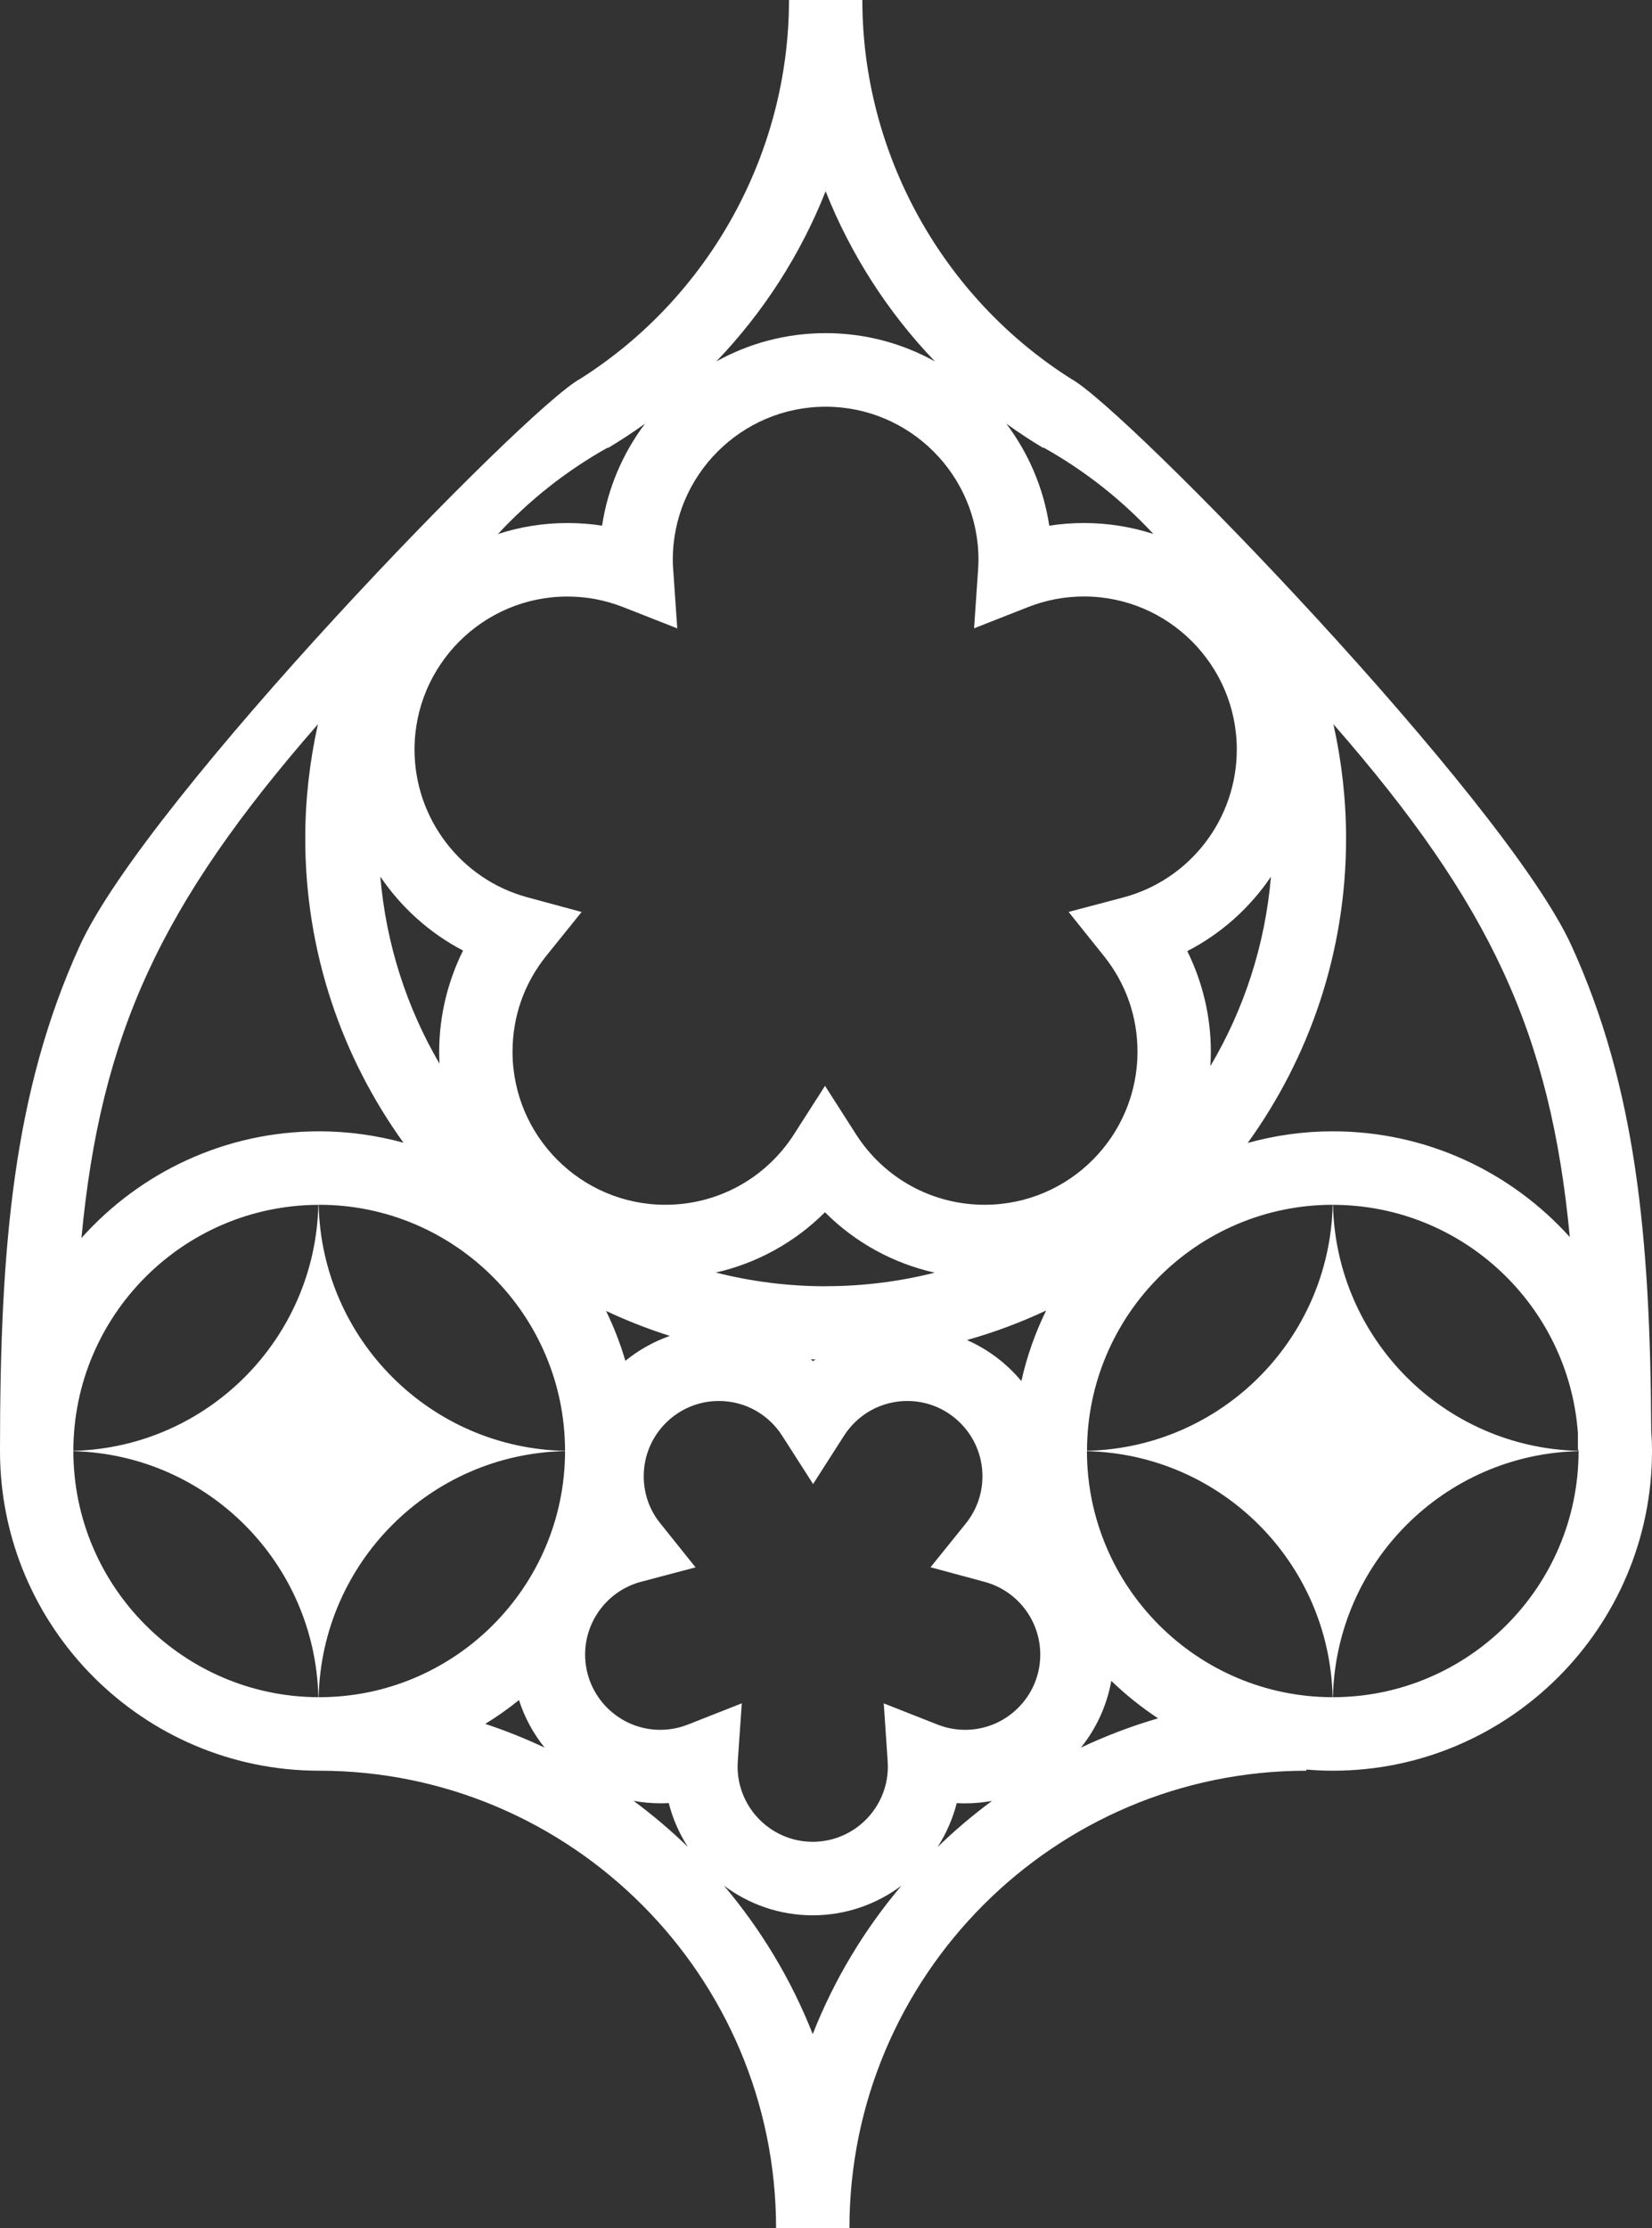 <?xml version="1.0" encoding="UTF-8"?><svg id="Elements" xmlns="http://www.w3.org/2000/svg" viewBox="0 0 270 364"><rect x="0" y="0" width="270" height="364" fill="#333333" stroke="none"/><defs><style>.cls-1{fill:#fff;}</style></defs><path id="Arrow9" class="cls-1" d="M269.87,233.58c-.15-31.59-2.53-56.07-13.02-79.08-10.96-24.04-72.99-87.89-81.8-92.62-21.09-13.34-34.11-36.87-34.11-61.88h-11.99c0,25-13.02,48.53-34.1,61.87-8.84,4.74-70.86,68.6-81.81,92.63C2.18,178.3,0,203.66,0,236.86h0c0,.06,0,.12,0,.18,0,28.8,23.4,52.22,52.17,52.22,41.17,0,74.67,33.53,74.67,74.75h11.99c0-41.21,33.5-74.75,74.67-74.75v-.19c1.43.12,2.87.19,4.33.19,28.77,0,52.17-23.43,52.17-52.22,0-1.16-.05-2.31-.13-3.45ZM157.74,282.58c-1.54,0-3.05-.29-4.49-.85l-8.81-3.47.64,9.46c.02.28.03.57.03.86,0,6.78-5.51,12.29-12.28,12.29s-12.28-5.52-12.28-12.29c0-.29.01-.57.03-.85l.66-9.48-8.84,3.48c-1.43.56-2.94.85-4.49.85-6.77,0-12.28-5.52-12.28-12.29,0-5.57,3.76-10.46,9.13-11.89l8.92-2.36-5.77-7.2c-1.77-2.2-2.7-4.86-2.7-7.69,0-6.78,5.51-12.29,12.28-12.29,4.2,0,8.07,2.12,10.35,5.68l5.05,7.89,5.05-7.89c2.28-3.56,6.15-5.68,10.35-5.68,6.77,0,12.28,5.52,12.28,12.29,0,2.84-.94,5.5-2.71,7.71l-5.77,7.16,8.87,2.4c5.34,1.45,9.06,6.32,9.06,11.87,0,6.78-5.51,12.29-12.28,12.29ZM110.03,93.17c-.05-.67-.07-1.22-.07-1.73,0-13.79,11.21-25,24.98-25s24.98,11.22,24.98,25c0,.51-.02,1.06-.07,1.73l-.65,9.47,8.83-3.47c2.92-1.15,5.99-1.73,9.13-1.73,13.77,0,24.98,11.22,24.98,25,0,11.34-7.64,21.28-18.57,24.17l-8.92,2.36,5.77,7.2c3.59,4.48,5.49,9.89,5.49,15.64,0,13.79-11.2,25-24.98,25-8.55,0-16.42-4.31-21.04-11.54l-5.05-7.89-5.05,7.89c-4.63,7.23-12.49,11.54-21.04,11.54-13.77,0-24.98-11.22-24.98-25,0-5.77,1.91-11.19,5.52-15.67l5.77-7.16-8.87-2.4c-10.86-2.94-18.44-12.86-18.44-24.13,0-13.79,11.21-25,24.98-25,3.14,0,6.21.58,9.13,1.73l8.83,3.47-.65-9.47ZM166.93,225.61c-2.39-2.87-5.43-5.18-8.89-6.7,4.47-1.27,8.8-2.88,12.94-4.83-1.78,3.63-3.15,7.49-4.05,11.53ZM134.94,210.12c-6.19,0-12.19-.78-17.94-2.24,6.75-1.54,12.92-4.94,17.83-9.85,4.93,4.94,11.14,8.35,17.94,9.87-5.71,1.44-11.68,2.21-17.83,2.21ZM102.21,222.3c-.83-2.82-1.89-5.55-3.16-8.15,3.37,1.58,6.85,2.95,10.43,4.08-2.67.94-5.12,2.32-7.27,4.07ZM133.27,222.08c-.12.1-.25.18-.37.28-.13-.11-.27-.2-.4-.3.26,0,.51.01.77.02ZM217.81,196.81c-.51,21.98-18.2,39.69-40.15,40.19.01-22.16,18.02-40.18,40.15-40.19ZM194.05,155.37c5.56-2.86,10.23-7.07,13.67-12.15-.95,11.22-4.44,21.73-9.9,30.94.05-.78.08-1.56.08-2.36,0-5.72-1.34-11.36-3.86-16.44ZM75.68,155.28c-2.54,5.11-3.9,10.78-3.9,16.53,0,.65.02,1.3.05,1.95-5.33-9.12-8.73-19.49-9.67-30.56,3.41,5.03,8.03,9.22,13.52,12.08ZM92.35,237.01c-22.01-.45-39.76-18.18-40.27-40.2.03,0,.06,0,.09,0,22.15,0,40.17,18.03,40.18,40.2ZM177.65,237.06c21.95.51,39.65,18.22,40.15,40.19-22.14-.01-40.14-18.04-40.15-40.19ZM257.9,236.86h.11c0,.05,0,.1,0,.15-21.95-.51-39.65-18.22-40.15-40.19,21.16.01,38.53,16.48,40.03,37.29,0,.91,0,1.83,0,2.76ZM256.57,202.09c-9.56-10.61-23.38-17.28-38.74-17.28-4.82,0-9.48.67-13.91,1.9,10.1-14,16.08-31.18,16.08-49.73,0-6.37-.72-12.62-2.07-18.68,25.73,29.45,35.48,50.59,38.64,83.79ZM170.57,73.12c6.79,3.8,12.81,8.58,17.94,14.11-3.58-1.16-7.39-1.79-11.36-1.79-1.91,0-3.8.15-5.66.43-.94-6.18-3.41-11.86-7.01-16.65,1.95,1.4,3.96,2.73,6.04,3.97l.04-.07ZM134.94,31.25c4.09,10.3,10.16,19.76,17.86,27.79-5.3-2.94-11.38-4.62-17.86-4.62s-12.56,1.68-17.86,4.62c7.7-8.03,13.78-17.49,17.86-27.8ZM99.31,73.11l.05.08c2.08-1.24,4.1-2.57,6.05-3.97-3.6,4.79-6.07,10.47-7.01,16.65-1.86-.29-3.75-.43-5.66-.43-3.96,0-7.78.63-11.36,1.8,5.13-5.53,11.15-10.32,17.94-14.12ZM65.94,186.67c-4.39-1.2-9-1.86-13.77-1.86-15.43,0-29.3,6.74-38.86,17.43,3.15-33.28,12.89-54.44,38.65-83.93-1.35,6.05-2.07,12.3-2.07,18.67,0,18.54,5.97,35.69,16.05,49.69ZM52.03,196.82c-.51,21.94-18.14,39.62-40.04,40.19.02-22.12,17.96-40.11,40.04-40.19ZM11.99,237.06c21.9.57,39.53,18.25,40.04,40.19-22.08-.08-40.02-18.07-40.04-40.19ZM52.08,277.25c.51-22.01,18.26-39.75,40.27-40.2-.01,22.17-18.03,40.2-40.18,40.2-.03,0-.06,0-.09,0ZM84.82,277.72c.92,2.86,2.35,5.48,4.19,7.77-3.14-1.48-6.37-2.78-9.7-3.88,1.92-1.18,3.76-2.48,5.51-3.89ZM103.54,294.18c1.42.26,2.89.4,4.38.4.46,0,.92-.01,1.38-.04.65,2.58,1.72,4.99,3.13,7.17-2.79-2.7-5.76-5.22-8.88-7.53ZM132.83,332.29c-3.5-8.9-8.44-17.07-14.51-24.26,4.05,3.04,9.07,4.85,14.51,4.85s10.46-1.82,14.51-4.85c-6.08,7.18-11.01,15.36-14.51,24.26ZM153.24,301.72c1.4-2.18,2.47-4.59,3.13-7.17.46.03.92.04,1.38.04,1.5,0,2.96-.14,4.38-.4-3.13,2.31-6.1,4.83-8.89,7.54ZM176.66,285.49c2.49-3.1,4.24-6.83,4.97-10.91,2.35,2.27,4.91,4.32,7.64,6.12-4.36,1.27-8.57,2.88-12.62,4.79ZM217.85,277.25c.51-21.98,18.2-39.69,40.15-40.19-.01,22.16-18.02,40.18-40.15,40.19Z"/></svg>